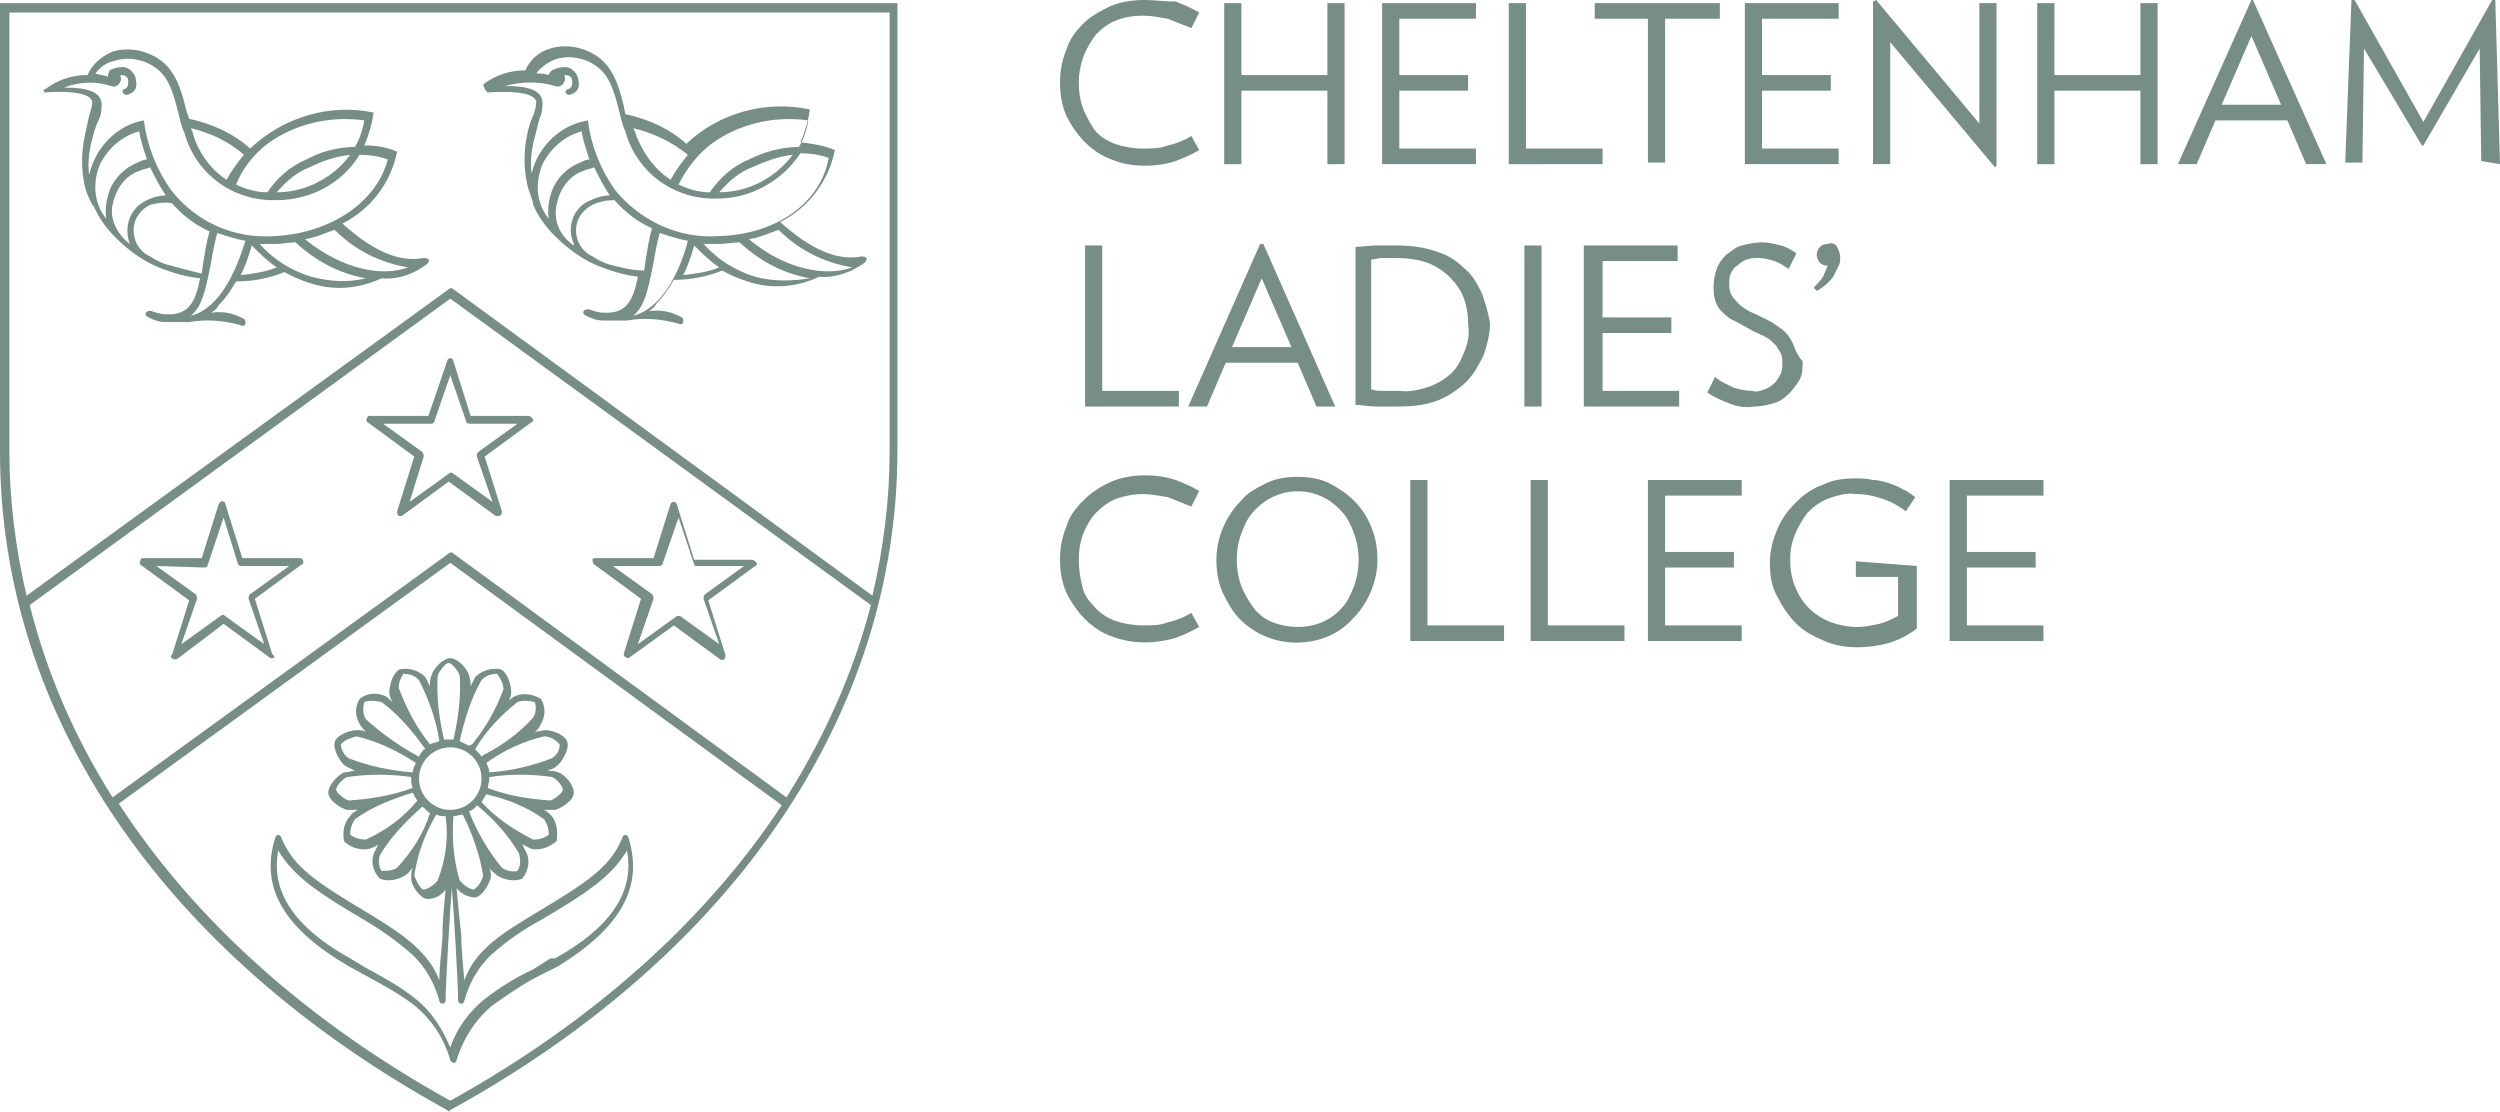 <?xml version="1.0" encoding="utf-8"?>
<!-- Generator: Adobe Illustrator 20.0.0, SVG Export Plug-In . SVG Version: 6.00 Build 0)  -->
<svg version="1.1" id="Layer_1" xmlns="http://www.w3.org/2000/svg" xmlns:xlink="http://www.w3.org/1999/xlink" x="0px" y="0px"
	 viewBox="0 0 159.9 71.1" style="enable-background:new 0 0 159.9 71.1;" xml:space="preserve">
<style type="text/css">
	.st0{fill:#778D87;}
</style>
<title>Artboard 1</title>
<path class="st0" d="M76.2,39.2c-0.5,0.3-1,0.5-1.5,0.6c-0.5,0.2-1,0.2-1.6,0.2c-0.6,0-1.2-0.1-1.8-0.3c-0.5-0.2-1-0.5-1.3-0.9
	c-0.4-0.4-0.7-0.8-0.8-1.4C69.1,37,69,36.4,69,35.8c0-0.6,0.1-1.2,0.3-1.7c0.2-0.5,0.5-1,0.8-1.3c0.4-0.4,0.8-0.7,1.3-0.9
	c0.6-0.2,1.1-0.3,1.7-0.3c0.5,0,1,0.1,1.6,0.2c0.5,0.2,1,0.4,1.5,0.6l0.5-1c-0.5-0.3-1-0.5-1.5-0.7c-0.6-0.2-1.3-0.3-1.9-0.3
	c-0.7,0-1.5,0.1-2.2,0.4c-0.7,0.3-1.3,0.7-1.8,1.2c-0.5,0.5-0.9,1-1.1,1.7c-0.3,0.7-0.4,1.4-0.4,2.1c0,0.7,0.1,1.4,0.4,2.1
	c0.3,0.6,0.7,1.2,1.2,1.7c0.5,0.5,1.1,0.9,1.7,1.1c1.3,0.5,2.7,0.5,4.1,0.1c0.5-0.2,1-0.4,1.5-0.7L76.2,39.2L76.2,39.2z M86.6,37.5
	c-0.2,0.5-0.4,1-0.8,1.4c-0.7,0.8-1.7,1.2-2.8,1.2c-0.5,0-1.1-0.1-1.6-0.3c-0.5-0.2-0.9-0.5-1.2-0.9c-0.3-0.4-0.6-0.9-0.8-1.4
	c-0.4-1.1-0.4-2.3,0-3.4c0.2-0.5,0.4-1,0.8-1.4c1.4-1.6,3.8-1.7,5.3-0.3c0.1,0.1,0.2,0.2,0.3,0.3c0.4,0.4,0.6,0.9,0.8,1.4
	C87,35.2,87,36.4,86.6,37.5L86.6,37.5z M87.7,33.7c-0.5-1.3-1.5-2.2-2.7-2.8c-0.6-0.3-1.3-0.4-2-0.4c-0.7,0-1.4,0.1-2,0.4
	c-0.6,0.3-1.2,0.6-1.6,1.1c-1,1-1.6,2.4-1.6,3.8c0,0.7,0.1,1.4,0.4,2.1c0.3,0.6,0.6,1.2,1.1,1.7c1,1,2.3,1.5,3.6,1.5
	c1.4,0,2.7-0.5,3.6-1.5c1-1,1.6-2.4,1.6-3.8C88.1,35.1,88,34.4,87.7,33.7L87.7,33.7z M96.2,41v-1h-4.9v-9.3h-1.1V41L96.2,41z
	 M103.9,41v-1H99v-9.3h-1.1V41L103.9,41z M111.4,41v-1h-4.9v-3.7h4.4v-1h-4.4v-3.6h4.9v-1h-6V41L111.4,41z M118.7,35.9v1h2.7v2.5
	c-0.4,0.2-0.8,0.4-1.2,0.5c-0.5,0.1-0.9,0.2-1.4,0.2c-0.6,0-1.1-0.1-1.7-0.3c-0.5-0.2-1-0.5-1.4-0.9c-0.4-0.4-0.7-0.9-0.9-1.4
	c-0.2-0.5-0.3-1.1-0.3-1.7c0-0.6,0.1-1.1,0.3-1.6c0.2-0.5,0.5-1,0.8-1.4c0.4-0.4,0.8-0.7,1.3-0.9c0.6-0.2,1.2-0.4,1.8-0.3
	c0.6,0,1.1,0.1,1.7,0.3c0.6,0.2,1.1,0.5,1.5,0.8l0.6-0.9c-0.3-0.2-0.5-0.4-0.8-0.5c-0.3-0.2-0.6-0.3-0.9-0.4c-0.3-0.1-0.7-0.2-1-0.2
	c-0.4-0.1-0.8-0.1-1.2-0.1c-0.7,0-1.4,0.1-2,0.4c-0.6,0.2-1.2,0.6-1.7,1.1c-0.5,0.5-0.9,1-1.2,1.7c-0.3,0.7-0.5,1.4-0.5,2.2
	c0,0.8,0.1,1.5,0.5,2.2c0.3,0.6,0.7,1.2,1.2,1.7c0.5,0.5,1.1,0.8,1.8,1.1c0.7,0.3,1.4,0.4,2.1,0.4c0.7,0,1.4-0.1,2.1-0.3
	c0.6-0.2,1.2-0.5,1.7-0.9v-4L118.7,35.9z M130.7,41v-1h-4.9v-3.7h4.4v-1h-4.4v-3.6h4.9v-1h-6V41L130.7,41z"/>
<path class="st0" d="M75.4,26v-1h-4.9v-9.3h-1.1V26H75.4z M82.6,22.2h-3.8l1.9-4.4L82.6,22.2z M85.4,26l-4.6-10.4h-0.2L76,26h1.2
	l1.2-2.8h4.6l1.2,2.8L85.4,26z M93.7,22.4c-0.2,0.5-0.4,1-0.8,1.4c-0.4,0.4-0.9,0.7-1.4,0.9c-0.6,0.2-1.3,0.4-2,0.3h-1
	c-0.3,0-0.5,0-0.8-0.1v-8.3c0.2,0,0.5-0.1,0.7-0.1h0.9c0.7,0,1.4,0.1,2,0.3c0.5,0.2,1,0.5,1.4,0.9c0.4,0.4,0.7,0.8,0.9,1.3
	c0.2,0.5,0.3,1.1,0.3,1.7C94,21.3,93.9,21.9,93.7,22.4L93.7,22.4z M94.8,18.8c-0.3-0.6-0.6-1.2-1.1-1.6c-0.5-0.5-1.1-0.9-1.8-1.1
	c-0.8-0.3-1.7-0.4-2.6-0.4c-0.5,0-1,0-1.4,0l-1.2,0.1v10.1c0.4,0,0.8,0.1,1.3,0.1c0.5,0,1,0,1.5,0c0.9,0,1.7-0.1,2.5-0.4
	c0.7-0.3,1.3-0.7,1.8-1.2c0.5-0.5,0.8-1.1,1.1-1.7c0.2-0.6,0.4-1.3,0.4-2C95.2,20,95,19.4,94.8,18.8L94.8,18.8z M98.6,26V15.7h-1.1
	V26H98.6z M107.4,26v-1h-4.9v-3.7h4.4v-1h-4.4v-3.6h4.8v-1h-6V26H107.4z M114.8,22.3c-0.1-0.3-0.2-0.5-0.4-0.8
	c-0.2-0.3-0.5-0.5-0.8-0.7c-0.4-0.3-0.9-0.5-1.3-0.7c-0.5-0.2-1-0.5-1.3-0.9c-0.3-0.3-0.4-0.6-0.4-1c0-0.2,0-0.5,0.1-0.7
	c0.1-0.2,0.2-0.4,0.4-0.5c0.2-0.2,0.4-0.3,0.6-0.4c0.3-0.1,0.6-0.1,0.8-0.1c0.3,0,0.7,0.1,1,0.2c0.3,0.1,0.6,0.3,0.9,0.5l0.5-1
	c-0.3-0.2-0.6-0.4-1-0.5c-0.4-0.1-0.8-0.2-1.2-0.2c-0.4,0-0.9,0.1-1.3,0.2c-0.4,0.1-0.7,0.4-1,0.6c-0.3,0.3-0.5,0.6-0.6,0.9
	c-0.1,0.3-0.2,0.7-0.2,1.1c0,0.3,0,0.6,0.1,0.9c0.1,0.3,0.2,0.5,0.4,0.7c0.2,0.2,0.5,0.5,0.8,0.6c0.4,0.2,0.7,0.4,1.1,0.6
	c0.3,0.2,0.7,0.3,1,0.5c0.2,0.1,0.4,0.3,0.6,0.5c0.1,0.2,0.2,0.3,0.3,0.5c0.1,0.2,0.1,0.4,0.1,0.6c0,0.2,0,0.5-0.1,0.7
	c-0.1,0.2-0.2,0.4-0.4,0.6c-0.2,0.2-0.4,0.3-0.6,0.4c-0.3,0.1-0.6,0.2-0.8,0.1c-0.4,0-0.9-0.1-1.2-0.2c-0.4-0.2-0.9-0.4-1.2-0.7
	l-0.5,1c0.4,0.3,0.9,0.5,1.4,0.7c0.5,0.2,1,0.3,1.6,0.2c0.4,0,0.9-0.1,1.2-0.2c0.4-0.1,0.7-0.3,1-0.6c0.3-0.3,0.5-0.6,0.7-0.9
	c0.2-0.4,0.2-0.8,0.2-1.2C115,22.8,114.9,22.5,114.8,22.3L114.8,22.3z M117.5,15.8c-0.1-0.2-0.3-0.3-0.6-0.2c-0.4,0-0.7,0.3-0.7,0.7
	c0,0,0,0,0,0c0,0.2,0.1,0.4,0.2,0.5c0.1,0.1,0.3,0.2,0.5,0.2c-0.1,0.2-0.2,0.5-0.3,0.7c-0.2,0.3-0.4,0.5-0.6,0.7l0.2,0.2
	c0.2-0.1,0.5-0.3,0.7-0.5c0.2-0.2,0.3-0.3,0.4-0.5c0.1-0.2,0.2-0.4,0.3-0.6c0.1-0.2,0.1-0.3,0.1-0.5C117.7,16.2,117.6,16,117.5,15.8
	z"/>
<path class="st0" d="M76.2,8.7c-0.5,0.3-1,0.5-1.5,0.6c-0.5,0.2-1,0.2-1.6,0.2c-0.6,0-1.2-0.1-1.8-0.3c-0.5-0.2-1-0.5-1.3-0.9
	C69.8,8,69.5,7.5,69.3,7C69.1,6.5,69,5.9,69,5.3c0-0.6,0.1-1.1,0.3-1.7c0.2-0.5,0.5-1,0.8-1.4c0.4-0.4,0.8-0.7,1.3-0.9
	c0.5-0.2,1.1-0.3,1.7-0.3c0.5,0,1,0.1,1.6,0.2c0.5,0.2,1,0.4,1.5,0.6l0.5-1c-0.5-0.3-1-0.5-1.5-0.7C74.5,0.1,73.8,0,73.2,0
	c-0.7,0-1.5,0.1-2.2,0.4c-0.6,0.3-1.2,0.6-1.7,1.1c-0.5,0.5-0.9,1-1.1,1.7c-0.3,0.7-0.4,1.4-0.4,2.1c0,0.7,0.1,1.4,0.4,2.1
	c0.3,0.6,0.7,1.2,1.2,1.7c0.5,0.5,1.1,0.9,1.7,1.1c0.7,0.3,1.4,0.4,2.2,0.4c0.6,0,1.3-0.1,1.9-0.3c0.5-0.2,1-0.4,1.5-0.7L76.2,8.7
	L76.2,8.7z M86,10.5V0.2h-1.1v4.6h-5.5V0.2h-1.1v10.3h1.1V5.8h5.5v4.7H86z M94.4,10.5v-1h-4.9V5.8h4.4v-1h-4.4V1.2h4.9v-1h-6v10.3
	H94.4z M102.5,10.5v-1h-4.9V0.2h-1.1v10.3H102.5z M110,1.2v-1h-8v1h3.4v9.2h1.1V1.2L110,1.2z M117.6,10.5v-1h-4.9V5.8h4.4v-1h-4.4
	V1.2h4.9v-1h-6v10.3H117.6z M127.7,10.6V0.2h-1.1v7.7L120,0l-0.2,0.1v10.4h1.1V2.7l6.7,8L127.7,10.6L127.7,10.6z M138,10.5V0.2h-1.1
	v4.6h-5.5V0.2h-1.1v10.3h1.1V5.8h5.5v4.7H138z M145.9,6.7h-3.8l1.9-4.4L145.9,6.7z M148.8,10.5L144.1,0H144l-4.7,10.5h1.2l1.2-2.8
	h4.6l1.2,2.8H148.8z M159.9,10.5L159.6,0h-0.2L155,7.8L150.6,0h-0.2l-0.4,10.4h1.1l0.1-7.3l3.7,6.2h0.1l3.6-6.2l0.1,7.2L159.9,10.5z
	"/>
<path class="st0" d="M3,5.9c1.7-0.1,2.8,0.1,2.9,0.6c0,0.3-0.1,0.6-0.2,0.9C5.6,7.9,5.5,8.3,5.4,8.8c-0.2,1-0.2,2,0,3
	c0.1,0.5,0.3,0.9,0.5,1.3l0.1,0.1l0,0c0.3,0.7,0.8,1.4,1.3,1.9l0.1,0.1l0,0c0.9,0.9,1.9,1.6,3,2c0.8,0.3,1.5,0.5,2.4,0.6
	c-0.3,1.5-0.7,2.2-1.8,2.3c-0.1,0-0.3,0-0.4,0l0,0c-0.3,0-0.6-0.1-0.9-0.2c-0.3-0.1-0.6,0.2-0.2,0.4c0.4,0.2,0.7,0.3,1.1,0.3
	c0.3,0,0.7,0,1,0h0.5c1.1-0.2,2.2-0.1,3.3,0.2c0.1,0.1,0.3,0,0.3-0.1s0-0.3-0.1-0.3c-0.7-0.4-1.4-0.5-2.1-0.4
	c0.2-0.1,0.4-0.3,0.5-0.5c0.5-0.5,0.8-1,1.1-1.5c1.1,0,2.1-0.2,3.1-0.6c0.5,0.3,1,0.5,1.6,0.7c1.5,0.5,3.1,0.4,4.6-0.3l0,0
	c1.1,0.1,2.1-0.3,2.9-0.9c0.2-0.2,0.2-0.4-0.2-0.4c-1.5,0.3-3.2-0.4-5.2-2.2c1.8-0.9,3.1-2.6,3.5-4.6c-0.7-0.3-1.4-0.4-2.1-0.4
	c0.3-0.7,0.5-1.4,0.6-2.1c-2.8-0.6-5.8,0.3-7.9,2.3c-1.1-1-2.5-1.6-3.9-1.9l-0.2-0.6c-0.3-1.3-0.7-2.5-1.7-3.2c-0.9-0.6-2-0.8-3-0.5
	C6.5,3.6,5.9,4.1,5.6,4.8c-1,0-1.9,0.3-2.7,0.9C2.7,5.7,2.8,6,3,5.9z M7,12.2c-0.2,0.6-0.3,1.2-0.2,1.8c-0.8-1-0.9-2.3-0.4-3.5
	c0.5-1,1.4-1.8,2.5-2.1C9,9,9.2,9.6,9.4,10.2c-0.2,0-0.4,0.1-0.6,0.2C8,10.7,7.3,11.4,7,12.2L7,12.2z M7.2,13.1
	c0.2-1,0.8-1.9,1.8-2.2c0.2-0.1,0.4-0.1,0.6-0.2c0.3,0.6,0.6,1.2,1,1.8c-0.4,0-0.8,0.1-1.2,0.3c-1.1,0.5-1.5,1.7-1.1,2.8
	c0,0,0,0,0,0C7.5,15,7,14,7.2,13.1L7.2,13.1z M10.6,16.9c-0.3-0.1-0.7-0.3-1-0.5l0,0c-0.9-0.4-1.3-1.5-0.9-2.4
	c0.2-0.4,0.5-0.7,0.9-0.9C10,13,10.5,12.9,11,13c0.7,0.8,1.5,1.4,2.4,1.8c-0.2,0.7-0.3,1.4-0.4,2l-0.1,0.7
	C12.1,17.3,11.3,17.1,10.6,16.9L10.6,16.9z M12.2,20.2c0.7-0.6,0.9-1.4,1.3-3.4c0.1-0.6,0.2-1.2,0.4-1.9c0.6,0.2,1.2,0.4,1.8,0.5
	C15.1,17.3,14.1,19.7,12.2,20.2L12.2,20.2z M15.4,17.6c0.3-0.6,0.5-1.2,0.7-1.9c0.5,0.5,1,1,1.6,1.4C17,17.4,16.2,17.5,15.4,17.6
	L15.4,17.6z M19.9,17.7c-1.3-0.4-2.4-1.1-3.3-2.1c0.4,0,0.7,0,1.1,0c0.4,0,0.8-0.1,1.2-0.1c1.3,1.2,2.8,2,4.5,2.3
	C22.2,18.1,21.1,18,19.9,17.7L19.9,17.7z M26.1,17.1c-1.6,0.6-4.1,0.2-6.6-1.8c0.7-0.1,1.3-0.4,1.9-0.6C22.7,16,24.3,16.8,26.1,17.1
	z M17.1,9.2c1.8-1.3,4-1.8,6.2-1.5c-0.1,0.6-0.3,1.2-0.6,1.7c-1.1,0-2.2,0.3-3.1,0.8c-1,0.4-1.9,1.2-2.5,2.1c-0.7,0-1.4-0.2-2-0.5
	C15.5,10.8,16.2,9.9,17.1,9.2L17.1,9.2z M22.4,9.9c-1.1,1.5-2.9,2.4-4.7,2.4l0,0c0.6-0.7,1.3-1.3,2.1-1.6
	C20.6,10.3,21.5,10,22.4,9.9L22.4,9.9z M15.6,9.9c-0.4,0.5-0.8,1-1.1,1.6c-1.1-0.7-1.9-1.9-2.2-3.1l-0.1-0.2
	C13.5,8.5,14.7,9.1,15.6,9.9L15.6,9.9z M7.1,5.5c0.2,0.1,0.5,0,0.6-0.3c0.1-0.1,0-0.3,0-0.4c0.3,0,0.5,0.1,0.5,0.4c0,0,0,0,0,0.1
	c0,0.2-0.1,0.4-0.3,0.4C7.7,5.9,8,6.2,8.3,6c0.3-0.1,0.5-0.4,0.4-0.8c0-0.5-0.5-1-1-0.9c-0.2,0-0.5,0.1-0.7,0.2
	C7,4.6,6.9,4.7,6.9,4.9C6.6,4.8,6.4,4.8,6.1,4.7C6.4,4.3,6.8,4,7.3,3.9c0.9-0.3,1.9-0.1,2.6,0.4c0.9,0.6,1.2,1.7,1.5,2.9
	c0.1,0.4,0.2,0.9,0.4,1.3c0.7,2.6,3.1,4.4,5.9,4.3c2.2,0,4.2-1.1,5.3-2.9c0.6,0,1.3,0.1,1.8,0.3c-0.7,2.7-3.6,4.7-7.2,4.9
	c-2.6,0.2-5.1-0.9-6.7-3c-0.9-1.3-1.5-2.8-1.7-4.4C7.5,8,6.1,9.4,5.7,11.2c-0.1-0.8,0-1.6,0.2-2.3C6,8.5,6.1,8.1,6.3,7.7
	c0.2-0.4,0.2-0.8,0.2-1.1c-0.1-0.7-0.8-1-2.4-1C5.1,5.2,6.2,5.2,7.1,5.5L7.1,5.5z"/>
<path class="st0" d="M31.4,5.9c1.7-0.1,2.8,0.1,2.9,0.6c0,0.3-0.1,0.6-0.2,0.9c-0.2,0.4-0.3,0.8-0.4,1.3c-0.2,1-0.2,2,0,3
	c0.1,0.5,0.3,0.9,0.4,1.3l0,0.1l0,0c0.3,0.7,0.8,1.4,1.3,1.9l0.1,0.1l0,0c0.9,0.9,1.9,1.6,3,2c0.8,0.3,1.5,0.5,2.3,0.6
	c-0.3,1.5-0.7,2.2-1.8,2.3c-0.1,0-0.3,0-0.4,0l0,0c-0.3,0-0.6-0.1-0.9-0.2c-0.3-0.1-0.6,0.2-0.2,0.4c0.4,0.2,0.7,0.3,1.1,0.3
	c0.3,0,0.7,0,1,0h0.5c1.1-0.2,2.2-0.1,3.3,0.2c0.1,0.1,0.3,0,0.3-0.1s0-0.3-0.1-0.3c-0.7-0.4-1.4-0.5-2.1-0.4
	c0.2-0.1,0.4-0.3,0.5-0.5c0.5-0.5,0.8-1,1.1-1.5c1.1,0,2.1-0.2,3.1-0.6c0.5,0.3,1,0.5,1.6,0.7c1.5,0.5,3.1,0.4,4.6-0.3l0,0
	c1,0.1,2.1-0.3,2.9-0.9c0.2-0.2,0.2-0.4-0.2-0.4c-1.5,0.3-3.2-0.4-5.2-2.2c1.8-0.9,3.1-2.6,3.5-4.6c-0.7-0.3-1.4-0.4-2.2-0.5
	c0.3-0.7,0.5-1.4,0.6-2.1c-2.8-0.6-5.8,0.2-7.9,2.2c-1.1-1-2.5-1.6-3.9-1.9l-0.1-0.5c-0.3-1.3-0.7-2.5-1.7-3.2c-0.9-0.6-2-0.8-3-0.5
	c-0.7,0.2-1.3,0.7-1.6,1.4c-1,0-1.9,0.3-2.7,0.9C31,5.7,31.1,6,31.4,5.9z M35.3,12.2c-0.2,0.6-0.3,1.2-0.2,1.8
	c-0.8-1-0.9-2.3-0.4-3.5c0.5-1,1.4-1.8,2.5-2.1c0.1,0.6,0.3,1.2,0.5,1.8c-0.2,0-0.4,0.1-0.6,0.2C36.3,10.7,35.6,11.4,35.3,12.2z
	 M35.6,13.1c0.2-1,0.8-1.9,1.8-2.2c0.2-0.1,0.4-0.1,0.6-0.2c0.3,0.6,0.6,1.2,1,1.8c-0.4,0-0.8,0.1-1.2,0.3c-1.1,0.4-1.6,1.7-1.1,2.8
	c0,0,0,0,0,0.1C35.7,15,35.4,14,35.6,13.1L35.6,13.1z M38.9,16.9c-0.3-0.1-0.7-0.3-1-0.5l0,0c-0.9-0.4-1.3-1.5-0.9-2.4
	c0.2-0.4,0.5-0.7,0.9-0.9c0.4-0.2,0.9-0.3,1.4-0.3c0.7,0.8,1.5,1.4,2.4,1.8c-0.2,0.7-0.3,1.4-0.4,2l-0.1,0.7
	C40.4,17.3,39.7,17.1,38.9,16.9L38.9,16.9z M40.5,20.2c0.7-0.6,0.9-1.4,1.3-3.4c0.1-0.6,0.2-1.2,0.4-1.9c0.6,0.2,1.2,0.4,1.8,0.5
	C43.5,17.3,42.4,19.7,40.5,20.2L40.5,20.2z M43.7,17.6c0.3-0.6,0.5-1.2,0.7-1.9c0.5,0.5,1,1,1.6,1.4C45.3,17.4,44.5,17.5,43.7,17.6
	L43.7,17.6z M48.3,17.7c-1.3-0.4-2.4-1.1-3.3-2.1c0.4,0,0.7,0,1.1,0c0.4,0,0.8-0.1,1.2-0.1c1.3,1.2,2.8,2,4.5,2.3
	C50.6,18,49.4,18,48.3,17.7L48.3,17.7z M54.5,17.1c-1.6,0.6-4.2,0.2-6.6-1.8c0.7-0.1,1.3-0.4,1.9-0.6C51.1,16,52.7,16.8,54.5,17.1z
	 M45.5,9.2c1.8-1.3,4-1.8,6.2-1.5c-0.1,0.6-0.3,1.2-0.6,1.7c-1.1,0-2.2,0.3-3.2,0.8c-1,0.4-1.9,1.2-2.5,2.1c-0.7,0-1.4-0.2-2-0.5
	C43.9,10.8,44.6,9.9,45.5,9.2L45.5,9.2z M50.7,9.9c-1.1,1.5-2.9,2.4-4.7,2.4l0,0c0.6-0.7,1.3-1.3,2.1-1.6C49,10.3,49.8,10,50.7,9.9
	L50.7,9.9z M44,9.9c-0.4,0.5-0.8,1-1.1,1.6c-1.1-0.7-1.9-1.9-2.3-3.1l-0.1-0.2C41.8,8.5,43,9.1,44,9.9L44,9.9z M35.5,5.5
	c0.2,0.1,0.5,0,0.6-0.3c0.1-0.1,0-0.3,0-0.4c0.3,0,0.5,0.1,0.5,0.4c0,0,0,0,0,0.1c0,0.2-0.1,0.4-0.3,0.4c-0.3,0.2,0,0.5,0.3,0.3
	c0.3-0.1,0.5-0.4,0.4-0.8c0-0.5-0.5-1-1-0.9c-0.2,0-0.5,0.1-0.7,0.2c-0.1,0.1-0.2,0.2-0.2,0.3c-0.3-0.1-0.5-0.1-0.8-0.1
	c0.3-0.4,0.7-0.7,1.2-0.9c0.9-0.3,1.9-0.1,2.6,0.4c0.9,0.6,1.2,1.7,1.5,2.9c0.1,0.4,0.2,0.9,0.4,1.3c0.7,2.6,3.1,4.4,5.9,4.3
	c2.1,0,4.1-1.1,5.3-2.9c0.6,0,1.3,0.1,1.8,0.3C52.5,13,49.6,15,46,15.1c-2.6,0.2-5.1-1-6.7-3c-0.9-1.3-1.5-2.8-1.7-4.4
	c-1.8,0.3-3.2,1.7-3.6,3.4c-0.1-0.8,0-1.6,0.2-2.3c0.1-0.4,0.2-0.8,0.3-1.2c0.2-0.4,0.2-0.8,0.2-1.1c-0.1-0.7-0.8-1-2.4-1
	C33.4,5.2,34.5,5.2,35.5,5.5z"/>
<path class="st0" d="M0,0.2v28.7C0,45.7,10.4,61,28.6,71l0.1,0.1l0.1-0.1c18.2-10,28.6-25.4,28.6-42.2V0.2H0z M50.3,51L29,35.4
	c-0.1-0.1-0.2-0.1-0.3,0L7.2,51C4.8,47.2,3,43.1,1.9,38.7l26.9-19.6l26.9,19.6C54.6,43,52.7,47.2,50.3,51z M28.8,70.4
	c-9.2-5.1-16.4-11.6-21.2-19L28.8,36L50,51.5C45.2,58.8,38,65.3,28.8,70.4z M56.9,28.9c0,3.1-0.4,6.2-1.1,9.2L29,18.5
	c-0.1-0.1-0.2-0.1-0.3,0L1.7,38.1c-0.7-3-1.1-6.1-1.1-9.2V0.8h56.3V28.9z"/>
<path class="st0" d="M40.2,53.6c0-0.1-0.1-0.2-0.2-0.2c-0.1,0-0.2,0.1-0.2,0.2c-0.8,1.9-2.2,2.8-5.7,4.9c-1.8,1.1-3.7,2.2-4.4,4.2
	c-0.1-1-0.2-2.3-0.2-2.9c-0.1-0.9-0.2-1.9-0.3-3c0.3,0.4,0.8,0.6,1.2,0.6c0.5-0.1,0.9-0.9,1-1.3c0-0.2,0-0.4-0.1-0.6
	c0.1,0.2,0.3,0.3,0.5,0.5c0.5,0.3,1.1,0.4,1.6,0.2c0.4-0.5,0.5-1.1,0.3-1.6c-0.1-0.2-0.2-0.4-0.3-0.6c0.2,0.1,0.4,0.2,0.6,0.3
	c0.6,0.1,1.1-0.1,1.6-0.5c0.1-0.6,0-1.2-0.3-1.6c-0.2-0.2-0.3-0.3-0.5-0.4c0.2,0,0.4,0,0.7,0c0.4-0.1,1.2-0.6,1.2-1.1
	s-0.6-1.2-1-1.3c-0.2-0.1-0.4-0.1-0.7-0.1c0.2-0.1,0.4-0.1,0.6-0.3c0.3-0.2,0.8-1,0.7-1.5s-1-0.8-1.4-0.8c-0.2,0-0.4,0.1-0.7,0.1
	c0.2-0.1,0.3-0.3,0.4-0.5c0.3-0.5,0.3-1.1,0-1.6c-0.5-0.3-1.1-0.4-1.6-0.2c-0.2,0.1-0.4,0.2-0.5,0.4c0.1-0.2,0.2-0.4,0.2-0.6
	c0-0.4-0.2-1.3-0.7-1.5c-0.6-0.1-1.2,0.1-1.6,0.5c-0.1,0.2-0.2,0.4-0.3,0.6c0-0.2,0-0.4-0.1-0.7c-0.1-0.4-0.7-1.1-1.2-1.1
	s-1.1,0.7-1.2,1.1c-0.1,0.2-0.1,0.4-0.1,0.7c-0.1-0.2-0.2-0.4-0.3-0.6c-0.4-0.4-1-0.6-1.6-0.5c-0.5,0.2-0.7,1.1-0.7,1.5
	c0,0.2,0.1,0.4,0.2,0.6c-0.2-0.2-0.3-0.3-0.5-0.4c-0.5-0.2-1.1-0.2-1.6,0.2c-0.3,0.5-0.3,1.1,0,1.6c0.1,0.2,0.3,0.4,0.4,0.5
	c-0.2-0.1-0.4-0.1-0.6-0.1c-0.4,0-1.3,0.3-1.4,0.8s0.4,1.3,0.7,1.5c0.2,0.1,0.4,0.2,0.6,0.3c-0.2,0-0.4,0.1-0.7,0.1
	c-0.4,0.2-1,0.8-1,1.3s0.8,1,1.2,1.1c0.2,0,0.4,0,0.7,0c-0.2,0.1-0.4,0.2-0.5,0.4c-0.4,0.4-0.5,1-0.4,1.6c0.4,0.4,1,0.6,1.6,0.5
	c0.2-0.1,0.4-0.1,0.6-0.3c-0.1,0.2-0.2,0.4-0.3,0.6c-0.2,0.6,0,1.2,0.4,1.6c0.5,0.2,1.1,0.1,1.6-0.2c0.2-0.1,0.3-0.3,0.5-0.5
	c-0.1,0.2-0.1,0.4-0.1,0.7c0,0.4,0.5,1.2,1,1.3c0.5,0,0.9-0.2,1.2-0.6c-0.1,1-0.2,2.1-0.2,2.9c0,0.6-0.2,1.9-0.2,2.9
	c-0.7-1.9-2.6-3.1-4.4-4.2c-3.5-2.1-4.9-3-5.7-4.9c0-0.1-0.1-0.2-0.2-0.2c-0.1,0-0.2,0.1-0.2,0.2c-1,3.2,0.6,5.8,4.7,8.2l1.1,0.6
	c1.1,0.6,2.2,1.2,3.1,1.9c1.1,0.9,1.9,2.1,2.3,3.5c0,0.1,0.1,0.1,0.2,0.2l0,0c0.1,0,0.2-0.1,0.2-0.2c0.4-1.3,1.2-2.6,2.3-3.5
	c1-0.7,2-1.4,3-1.9l1.2-0.6C39.6,59.4,41.2,56.8,40.2,53.6z M30.3,56.9c-0.2,0-0.7-0.3-0.9-0.6C29,55,28.9,53.6,29,52.2
	c0.2,0,0.4-0.1,0.6-0.1c0.6,1.2,1.1,2.6,1.3,3.9C30.8,56.4,30.6,56.7,30.3,56.9z M28.8,51.8c-1.1,0-2-0.9-2-2s0.9-2,2-2s2,0.9,2,2
	C30.8,50.9,29.9,51.8,28.8,51.8C28.8,51.8,28.8,51.8,28.8,51.8L28.8,51.8z M33.1,55.7c-0.3,0.1-0.7,0-1-0.2
	c-0.9-1.1-1.6-2.3-2.1-3.6c0.2-0.1,0.4-0.2,0.5-0.4c1.1,0.9,2,1.9,2.7,3.1C33.3,55,33.3,55.4,33.1,55.7L33.1,55.7z M34.8,52.4
	c0.2,0.3,0.3,0.6,0.3,1c-0.3,0.2-0.6,0.3-1,0.3c-1.2-0.6-2.4-1.4-3.3-2.4c0.1-0.2,0.2-0.3,0.3-0.5C32.4,51.1,33.7,51.6,34.8,52.4z
	 M35.3,49.7c0.3,0.1,0.7,0.6,0.7,0.8s-0.5,0.6-0.8,0.7c-1.4-0.1-2.7-0.3-4-0.8c0-0.2,0.1-0.4,0.1-0.6c0,0,0,0,0-0.1
	C32.6,49.5,34,49.5,35.3,49.7z M34.8,47.1c0.4,0,0.7,0.2,1,0.5c0,0.4-0.2,0.7-0.5,0.9c-1.3,0.5-2.6,0.8-4,0.9c0-0.2-0.1-0.4-0.2-0.6
	C32.2,48,33.5,47.4,34.8,47.1L34.8,47.1z M33.1,44.9c0.3-0.1,0.7-0.1,1.1,0c0.1,0.3,0.1,0.7-0.1,1c-0.9,1-2,1.8-3.2,2.4l-0.1,0.1
	c-0.1-0.2-0.3-0.3-0.4-0.5C31.1,46.7,32.1,45.7,33.1,44.9z M30.8,43.5c0.3-0.3,0.6-0.4,1-0.4c0.2,0.3,0.4,0.6,0.4,1
	c-0.5,1.3-1.1,2.4-2,3.5L30,47.7c-0.2-0.1-0.4-0.2-0.6-0.3C29.7,46.1,30.1,44.7,30.8,43.5L30.8,43.5z M28,43.2
	c0.1-0.3,0.5-0.8,0.7-0.8s0.6,0.5,0.7,0.8c0.1,1.4-0.1,2.8-0.4,4.1c-0.2,0-0.4,0-0.6,0C28.1,46,27.9,44.6,28,43.2z M25.8,43.1
	c0.4,0,0.7,0.1,1,0.4c0.6,1.2,1.1,2.5,1.3,3.9c-0.2,0.1-0.4,0.1-0.6,0.2c-0.9-1.1-1.5-2.3-2-3.6C25.5,43.7,25.6,43.4,25.8,43.1z
	 M23.4,46c-0.2-0.3-0.2-0.7-0.1-1.1c0.3-0.1,0.7-0.1,1.1,0c1.1,0.8,2,1.9,2.8,3c-0.2,0.1-0.3,0.3-0.4,0.5
	C25.5,47.7,24.4,46.9,23.4,46z M22.3,48.5c-0.3-0.2-0.5-0.6-0.5-0.9c0.3-0.3,0.6-0.4,1-0.5c1.3,0.3,2.6,0.9,3.8,1.7
	c-0.1,0.2-0.2,0.4-0.2,0.6C25,49.3,23.6,49,22.3,48.5z M22.3,51.2c-0.3-0.1-0.8-0.5-0.8-0.7s0.4-0.7,0.7-0.8c1.4-0.2,2.7-0.2,4.1,0
	c0,0,0,0,0,0.1c0,0.2,0,0.4,0.1,0.6C25,50.9,23.7,51.1,22.3,51.2z M23.4,53.7c-0.4,0-0.7-0.1-1-0.3c0-0.4,0.1-0.7,0.3-1
	c1.1-0.8,2.4-1.3,3.7-1.7c0.1,0.2,0.2,0.4,0.3,0.5C25.8,52.3,24.7,53.1,23.4,53.7L23.4,53.7z M25.4,55.5c-0.3,0.2-0.7,0.2-1,0.2
	c-0.2-0.3-0.2-0.7-0.1-1c0.7-1.2,1.7-2.2,2.7-3.1c0.2,0.1,0.3,0.3,0.5,0.4C27.1,53.3,26.4,54.4,25.4,55.5L25.4,55.5z M28,56.3
	c-0.2,0.3-0.7,0.6-0.9,0.6s-0.5-0.6-0.6-0.9c0.2-1.4,0.7-2.7,1.4-3.9c0.2,0.1,0.4,0.1,0.6,0.1C28.7,53.6,28.5,55,28,56.3L28,56.3z
	 M35.2,61.3L34.1,62c-1.1,0.5-2.2,1.2-3.1,1.9c-1,0.8-1.8,1.9-2.2,3.1c-0.5-1.2-1.2-2.3-2.2-3.1c-1-0.8-2.1-1.4-3.2-2l-1-0.6
	c-3.6-2-5.1-4.3-4.6-6.9c1,1.7,2.7,2.8,5.6,4.5c1,0.6,2,1.3,2.9,2.1c0.9,0.8,1.5,1.9,1.8,3c0,0.1,0.1,0.2,0.2,0.2
	c0.1,0,0.2-0.1,0.2-0.2c0-1,0.3-6.1,0.4-7.2l0,0c0.1,1,0.4,6.1,0.4,7.2c0,0.1,0.1,0.2,0.2,0.2c0.1,0,0.2-0.1,0.2-0.2
	c0.3-1.1,0.9-2.2,1.8-3c0.9-0.8,1.9-1.5,3-2.1c2.9-1.7,4.6-2.8,5.6-4.5c0.5,2.6-1,4.9-4.6,6.9L35.2,61.3z"/>
<path class="st0" d="M25.7,33c0,0-0.1,0-0.2,0c-0.1-0.1-0.1-0.2-0.1-0.3l1.1-3.5l-3-2.2c-0.1-0.1-0.1-0.2,0-0.3
	c0-0.1,0.1-0.1,0.2-0.1h3.7l1.2-3.5c0-0.1,0.1-0.2,0.2-0.2l0,0c0.1,0,0.2,0.1,0.2,0.2l1.1,3.5h3.7c0.1,0,0.2,0.1,0.3,0.2
	c0,0.1,0,0.2-0.1,0.2l-3,2.2l1.1,3.5c0,0.1,0,0.3-0.2,0.3c-0.1,0-0.2,0-0.2,0l-3-2.2L25.7,33C25.7,33,25.7,33,25.7,33z M24.5,27.1
	l2.5,1.8c0.1,0.1,0.1,0.2,0.1,0.3l-0.9,2.9l2.5-1.8c0.1-0.1,0.2-0.1,0.3,0l2.5,1.8l-1-2.9c0-0.1,0-0.2,0.1-0.3l2.5-1.8H30
	c-0.1,0-0.2-0.1-0.2-0.2l-1-2.9l-1,2.9c0,0.1-0.1,0.2-0.2,0.2H24.5z"/>
<path class="st0" d="M17.4,42.1c0,0-0.1,0-0.1,0l-3-2.2l-2.9,2.2c-0.1,0.1-0.3,0.1-0.4,0c-0.1-0.1-0.1-0.2,0-0.2l1.1-3.5l-3-2.2
	C8.9,36.1,8.9,36,9,35.8c0-0.1,0.1-0.1,0.2-0.1h3.7l1.1-3.5c0.1-0.1,0.2-0.2,0.3-0.1c0.1,0,0.1,0.1,0.1,0.1l1.1,3.5h3.7
	c0.1,0,0.2,0.1,0.2,0.2c0,0.1,0,0.2-0.1,0.2l-3,2.2l1.1,3.5C17.6,42,17.6,42.1,17.4,42.1C17.4,42.2,17.4,42.2,17.4,42.1L17.4,42.1z
	 M10,36.2l2.5,1.8c0.1,0.1,0.1,0.2,0.1,0.3l-1,2.9l2.5-1.8c0.1-0.1,0.2-0.1,0.3,0l2.5,1.8l-1-2.9c0-0.1,0-0.2,0.1-0.3l2.5-1.8h-3.1
	c-0.1,0-0.2-0.1-0.2-0.2l-0.9-2.9l-1,3c0,0.1-0.1,0.2-0.2,0.2L10,36.2z"/>
<path class="st0" d="M40.2,42.1c-0.1,0-0.3-0.1-0.3-0.2c0,0,0-0.1,0-0.1l1.1-3.5l-3-2.2c-0.1-0.1-0.1-0.2-0.1-0.3
	c0-0.1,0.1-0.1,0.2-0.1h3.7l1.1-3.5c0.1-0.1,0.1-0.1,0.2-0.1l0,0c0.1,0,0.2,0.1,0.2,0.2l1.1,3.5h3.7c0.1,0,0.2,0.1,0.3,0.2
	c0,0.1,0,0.2-0.1,0.2l-3,2.2l1.1,3.5c0,0.1,0,0.2-0.1,0.3c-0.1,0-0.2,0-0.2,0l-3-2.2L40.2,42.1C40.3,42.1,40.3,42.1,40.2,42.1z
	 M43.3,39.4c0,0,0.1,0,0.2,0l2.5,1.8l-1-2.9c0-0.1,0-0.2,0.1-0.3l2.5-1.8h-3c-0.1,0-0.2,0-0.2-0.1l-1-3l-1,2.9
	c0,0.1-0.1,0.2-0.2,0.2h-3l2.5,1.8c0.1,0.1,0.1,0.2,0.1,0.3l-1,2.9L43.3,39.4C43.2,39.4,43.3,39.4,43.3,39.4z"/>
</svg>
